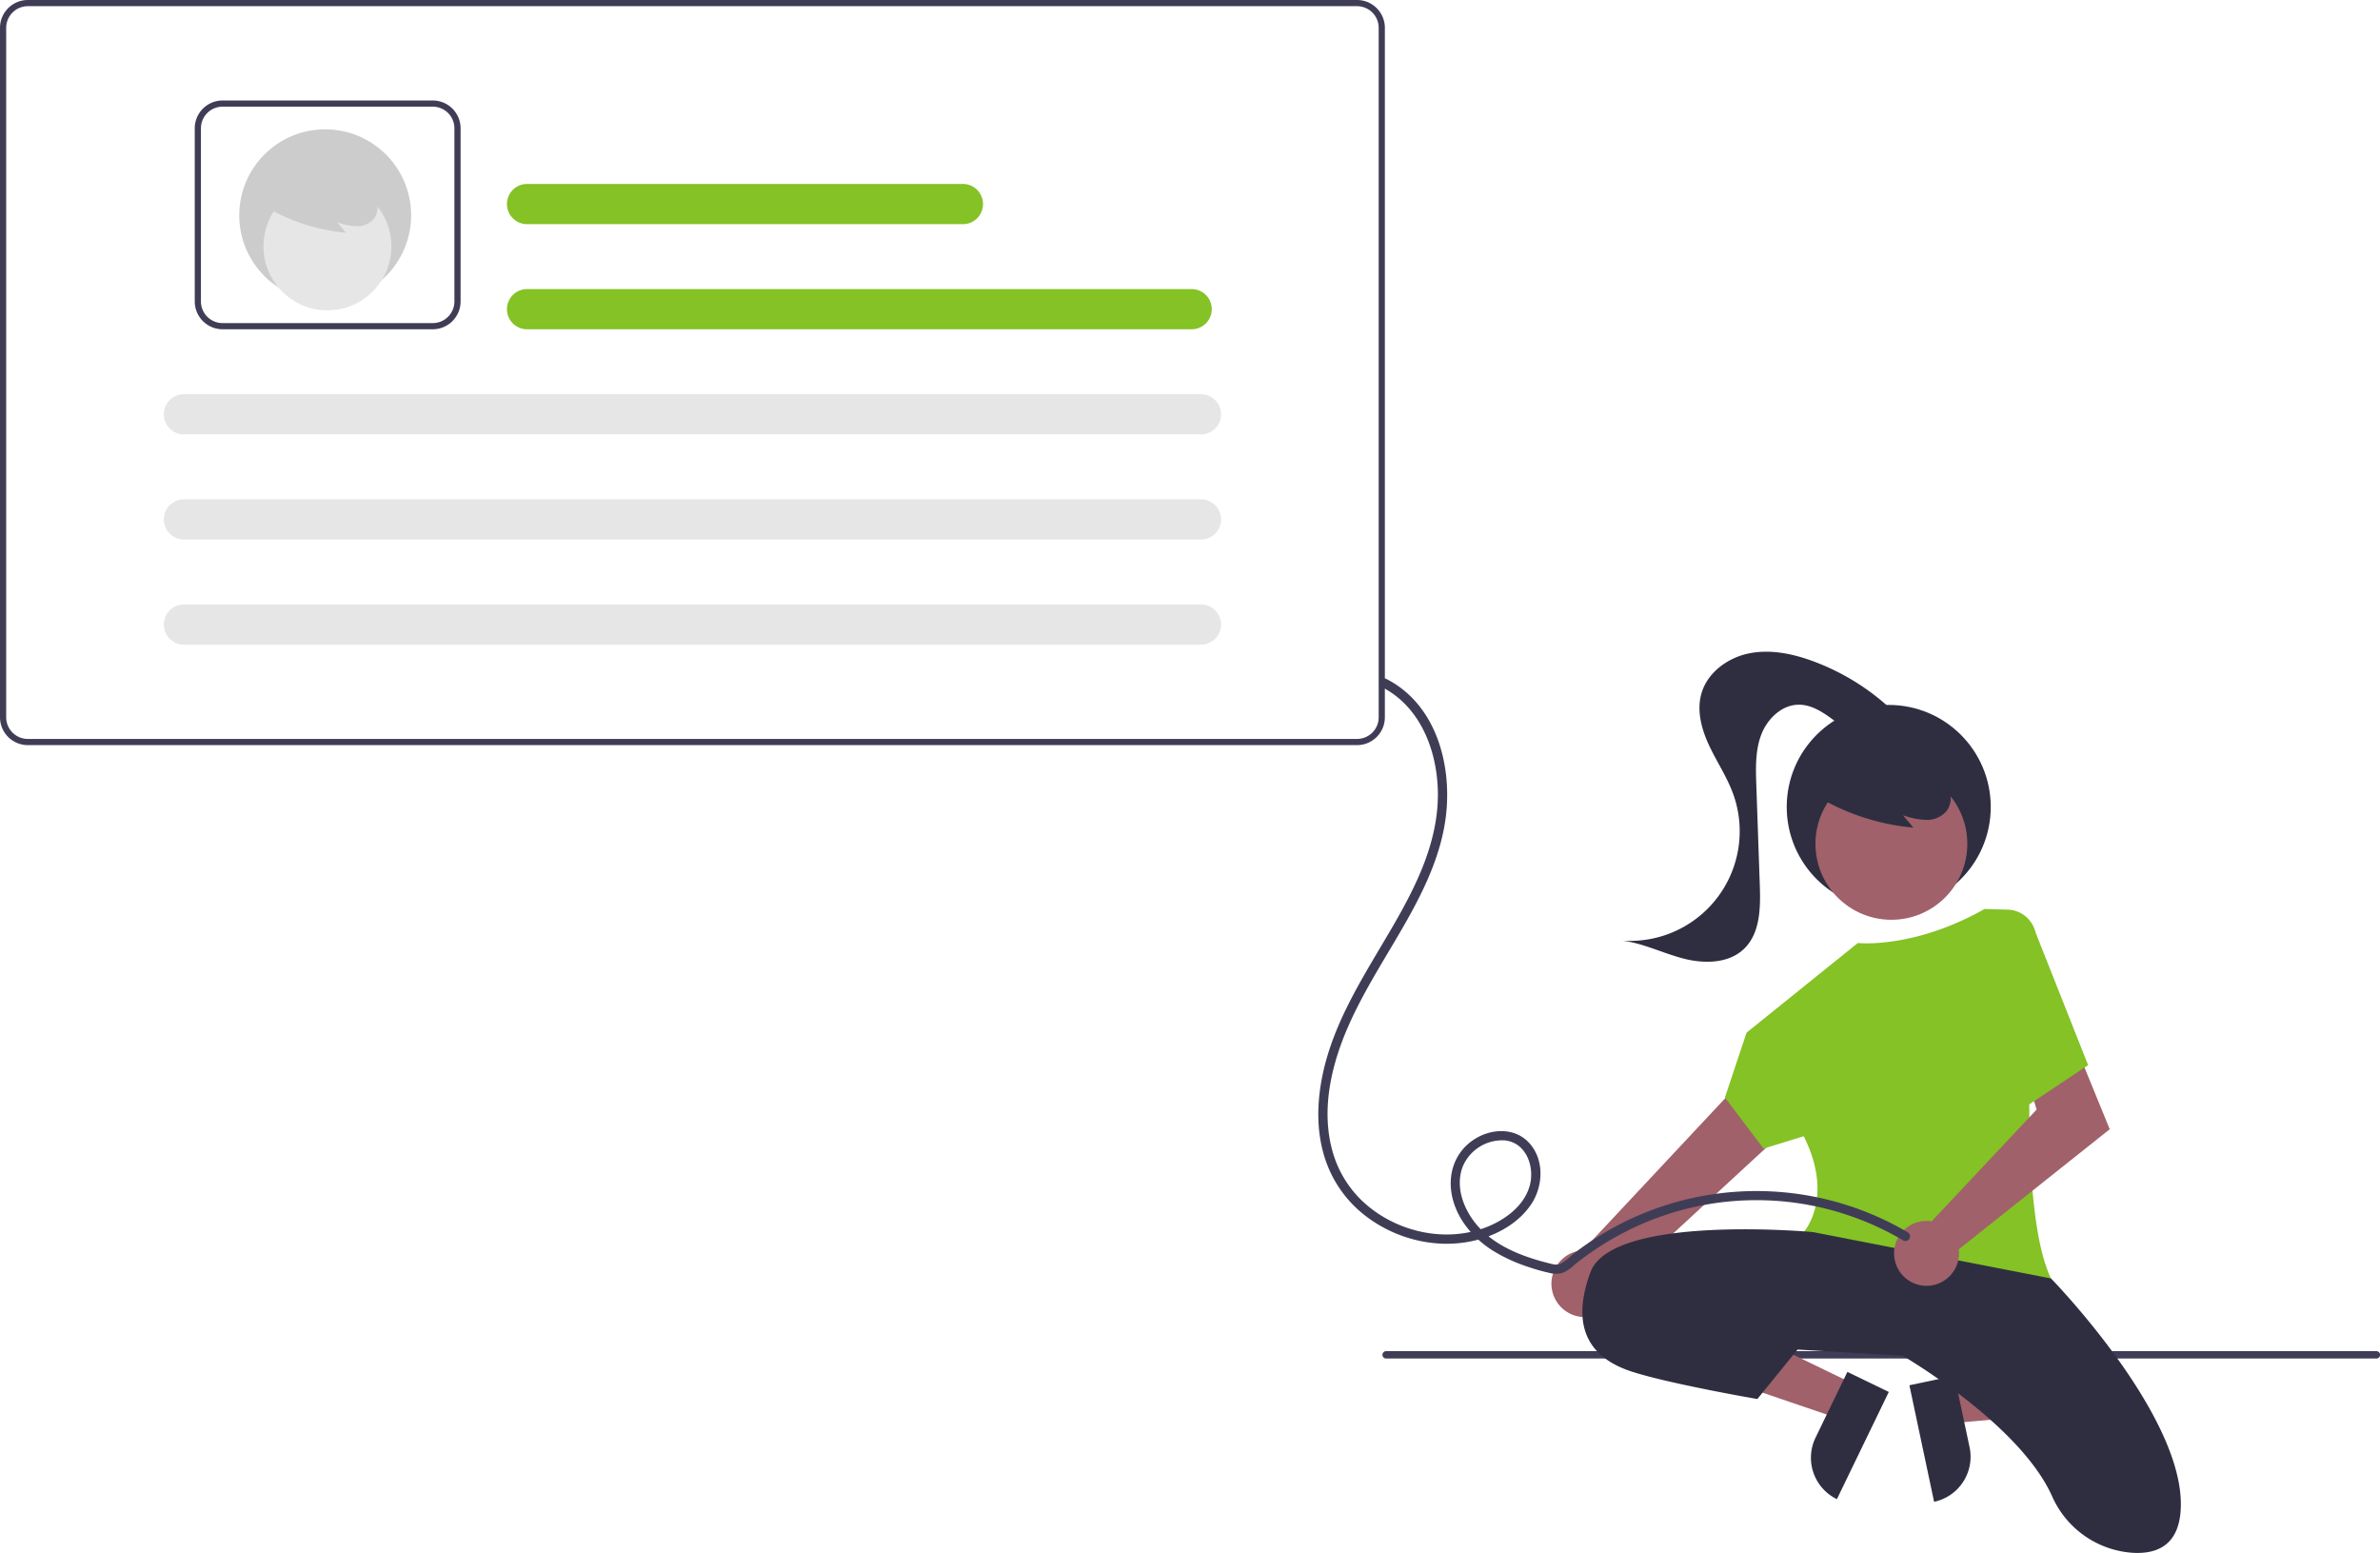 <svg xmlns="http://www.w3.org/2000/svg" id="b804b4e3-ba83-4df0-bb95-840a17c11eb6" data-name="Layer 1" viewBox="0 0 769.922 502.278" class="injected-svg ClassicGrid__ImageFile-sc-td9pmq-4 fNAcXv grid_media" xmlns:xlink="http://www.w3.org/1999/xlink"><path d="M983.771,638.257h-320.294a1.191,1.191,0,1,1,0-2.381h320.294a1.191,1.191,0,1,1,0,2.381Z" transform="translate(-215.039 -198.861)" fill="#3f3d56"></path><circle cx="611" cy="261" r="33" fill="#2f2e41"></circle><polygon points="629.373 448.257 631.915 460.25 679.385 456.155 675.633 438.454 629.373 448.257" fill="#a0616a"></polygon><path d="M824.741,656.768H863.271a0,0,0,0,1,0,0v14.887a0,0,0,0,1,0,0H839.628a14.887,14.887,0,0,1-14.887-14.887v0A0,0,0,0,1,824.741,656.768Z" transform="translate(154.155 1428.718) rotate(-101.965)" fill="#2f2e41"></path><polygon points="599.634 447.617 594.291 458.651 549.187 443.295 557.072 427.01 599.634 447.617" fill="#a0616a"></polygon><path d="M806.59,655.727h23.644a0,0,0,0,1,0,0v14.887a0,0,0,0,1,0,0H791.703a0,0,0,0,1,0,0v0A14.887,14.887,0,0,1,806.59,655.727Z" transform="translate(-354.367 905.22) rotate(-64.165)" fill="#2f2e41"></path><path d="M725.812,624.685a10.743,10.743,0,0,0,12.709-10.48l74.374-68.571-18.47-14.305-67.337,71.943a10.801,10.801,0,0,0-1.275,21.413Z" transform="translate(-215.039 -198.861)" fill="#a0616a"></path><circle cx="611.858" cy="272.929" r="24.561" fill="#a0616a"></circle><path d="M773.039,553.861l7-21,36-29s18,2,41-11l7.504.214a9.449,9.449,0,0,1,9.156,10.169c-1.89,24.488-5.546,87.546,4.84,109.117,0,0-55,14-80-15,0,0,10-11,0-31l-13,4Z" transform="translate(-215.039 -198.861)" fill="#84c225"></path><path d="M801.539,597.361s-65-6-72,13,1,28,13,32,41,9,41,9l13-16,34,2s37.885,21.973,48.36,45.474A30.762,30.762,0,0,0,904.676,701.073c8.398.584,15.863-2.587,15.863-15.712,0-30-42-73-42-73Z" transform="translate(-215.039 -198.861)" fill="#2f2e41"></path><path d="M752.039,626.861s17-5,44,8" transform="translate(-215.039 -198.861)" fill="#2f2e41"></path><path d="M802.395,456.127a73.041,73.041,0,0,0,31.599,10.412l-3.331-3.991a24.477,24.477,0,0,0,7.561,1.501,8.281,8.281,0,0,0,6.75-3.159,7.702,7.702,0,0,0,.516-7.115,14.588,14.588,0,0,0-4.589-5.739A27.323,27.323,0,0,0,815.47,443.492a16.33,16.33,0,0,0-7.595,4.872,9.236,9.236,0,0,0-1.863,8.561" transform="translate(-215.039 -198.861)" fill="#2f2e41"></path><path d="M829.145,430.524a75.485,75.485,0,0,0-27.463-17.759c-6.639-2.459-13.865-3.979-20.805-2.582s-13.504,6.198-15.44,13.008c-1.583,5.568.052,11.564,2.509,16.806s5.738,10.102,7.725,15.54a35.468,35.468,0,0,1-35.689,47.562c6.819.914,13.105,4.119,19.771,5.825s14.533,1.59,19.486-3.185c5.241-5.052,5.346-13.267,5.092-20.542q-.565-16.222-1.13-32.445c-.192-5.515-.356-11.208,1.633-16.356s6.716-9.656,12.235-9.609c4.183.035,7.884,2.569,11.239,5.068s6.904,5.165,11.071,5.536,8.923-2.711,8.611-6.883" transform="translate(-215.039 -198.861)" fill="#2f2e41"></path><path d="M654.039,439.861h-430a9.01,9.01,0,0,1-9-9v-223a9.01,9.01,0,0,1,9-9h430a9.01,9.01,0,0,1,9,9v223A9.01,9.01,0,0,1,654.039,439.861Zm-430-239a7.008,7.008,0,0,0-7,7v223a7.008,7.008,0,0,0,7,7h430a7.008,7.008,0,0,0,7-7v-223a7.008,7.008,0,0,0-7-7Z" transform="translate(-215.039 -198.861)" fill="#3f3d56"></path><path d="M355.039,305.361h-68a9.01,9.01,0,0,1-9-9v-56a9.01,9.01,0,0,1,9-9h68a9.01,9.01,0,0,1,9,9v56A9.01,9.01,0,0,1,355.039,305.361Zm-68-72a7.008,7.008,0,0,0-7,7v56a7.008,7.008,0,0,0,7,7h68a7.008,7.008,0,0,0,7-7v-56a7.008,7.008,0,0,0-7-7Z" transform="translate(-215.039 -198.861)" fill="#3f3d56"></path><path d="M274.539,326.361a6.5,6.5,0,0,0,0,13h329a6.5,6.5,0,0,0,0-13Z" transform="translate(-215.039 -198.861)" fill="#e6e6e6"></path><path d="M385.539,258.361a6.5,6.5,0,0,0,0,13h141a6.5,6.5,0,0,0,0-13Z" transform="translate(-215.039 -198.861)" fill="#84c225"></path><path d="M385.539,292.361a6.5,6.5,0,0,0,0,13h215a6.5,6.5,0,0,0,0-13Z" transform="translate(-215.039 -198.861)" fill="#84c225"></path><path d="M274.539,360.361a6.5,6.5,0,0,0,0,13h329a6.5,6.5,0,0,0,0-13Z" transform="translate(-215.039 -198.861)" fill="#e6e6e6"></path><path d="M274.539,394.361a6.5,6.5,0,0,0,0,13h329a6.5,6.5,0,0,0,0-13Z" transform="translate(-215.039 -198.861)" fill="#e6e6e6"></path><circle cx="105.196" cy="69.631" r="27.804" fill="#ccc"></circle><circle cx="105.919" cy="79.682" r="20.694" fill="#e6e6e6"></circle><path d="M300.314,265.346a61.541,61.541,0,0,0,26.624,8.773l-2.806-3.363a20.623,20.623,0,0,0,6.371,1.265,6.977,6.977,0,0,0,5.687-2.662,6.49,6.49,0,0,0,.434-5.995,12.292,12.292,0,0,0-3.867-4.835,23.021,23.021,0,0,0-21.427-3.829,13.759,13.759,0,0,0-6.4,4.105,7.782,7.782,0,0,0-1.569,7.213" transform="translate(-215.039 -198.861)" fill="#ccc"></path><path d="M838.271,593.749a10.527,10.527,0,0,1,1.651.142l33.955-36.146-3.462-11.54,16.733-7.501,10.386,25.388-48.852,38.859a10.496,10.496,0,1,1-10.412-9.203Z" transform="translate(-215.039 -198.861)" fill="#a0616a"></path><path d="M860.539,494.361h0a9.453,9.453,0,0,1,12.628,5.156l17.372,43.844-27,18Z" transform="translate(-215.039 -198.861)" fill="#84c225"></path><path d="M832.244,597.473a96.4,96.4,0,0,0-108.733,7.356,18.964,18.964,0,0,1-3.698,2.8c-1.19.518-2.61.09-3.799-.209-7.868-1.978-16.124-5.022-21.916-10.936-5-5.105-8.497-12.92-5.978-20.034a13.865,13.865,0,0,1,13.61-8.753c6.929.619,9.763,8.313,8.25,14.34-1.788,7.124-8.72,11.889-15.301,14.176-12.13,4.216-26.198,1.276-36.223-6.567a35.215,35.215,0,0,1-11.578-15.971c-2.752-7.778-2.923-16.211-1.494-24.281,2.987-16.874,12.133-31.352,20.72-45.851,7.993-13.497,15.977-27.957,16.978-43.941.796-12.718-2.538-26.767-12.021-35.814a31.676,31.676,0,0,0-7.547-5.334c-1.718-.87-3.239,1.717-1.514,2.59,12.266,6.211,17.723,19.985,18.162,33.116.548,16.377-6.948,31.262-14.993,45.055-8.839,15.155-18.723,30.036-22.317,47.498-1.705,8.285-1.981,16.983.319,25.186a38.299,38.299,0,0,0,11.153,18.172c10.001,9.03,24.488,13.141,37.678,10.043,7.078-1.662,14.153-5.516,18.3-11.636,4.025-5.941,4.428-14.684-.739-20.123-4.574-4.814-11.919-4.491-17.271-1.204-6.149,3.778-8.822,10.513-7.706,17.55,1.247,7.86,6.759,14.466,13.324,18.627a53.04,53.04,0,0,0,11.934,5.437,61.091,61.091,0,0,0,6.371,1.785,8.116,8.116,0,0,0,4.343-.001,12.551,12.551,0,0,0,3.662-2.458c1.788-1.472,3.64-2.861,5.541-4.183a95.588,95.588,0,0,1,11.546-6.871,92.938,92.938,0,0,1,77.73-2.826,92.531,92.531,0,0,1,11.694,5.852,1.501,1.501,0,0,0,1.514-2.59Z" transform="translate(-215.039 -198.861)" fill="#3f3d56"></path></svg>